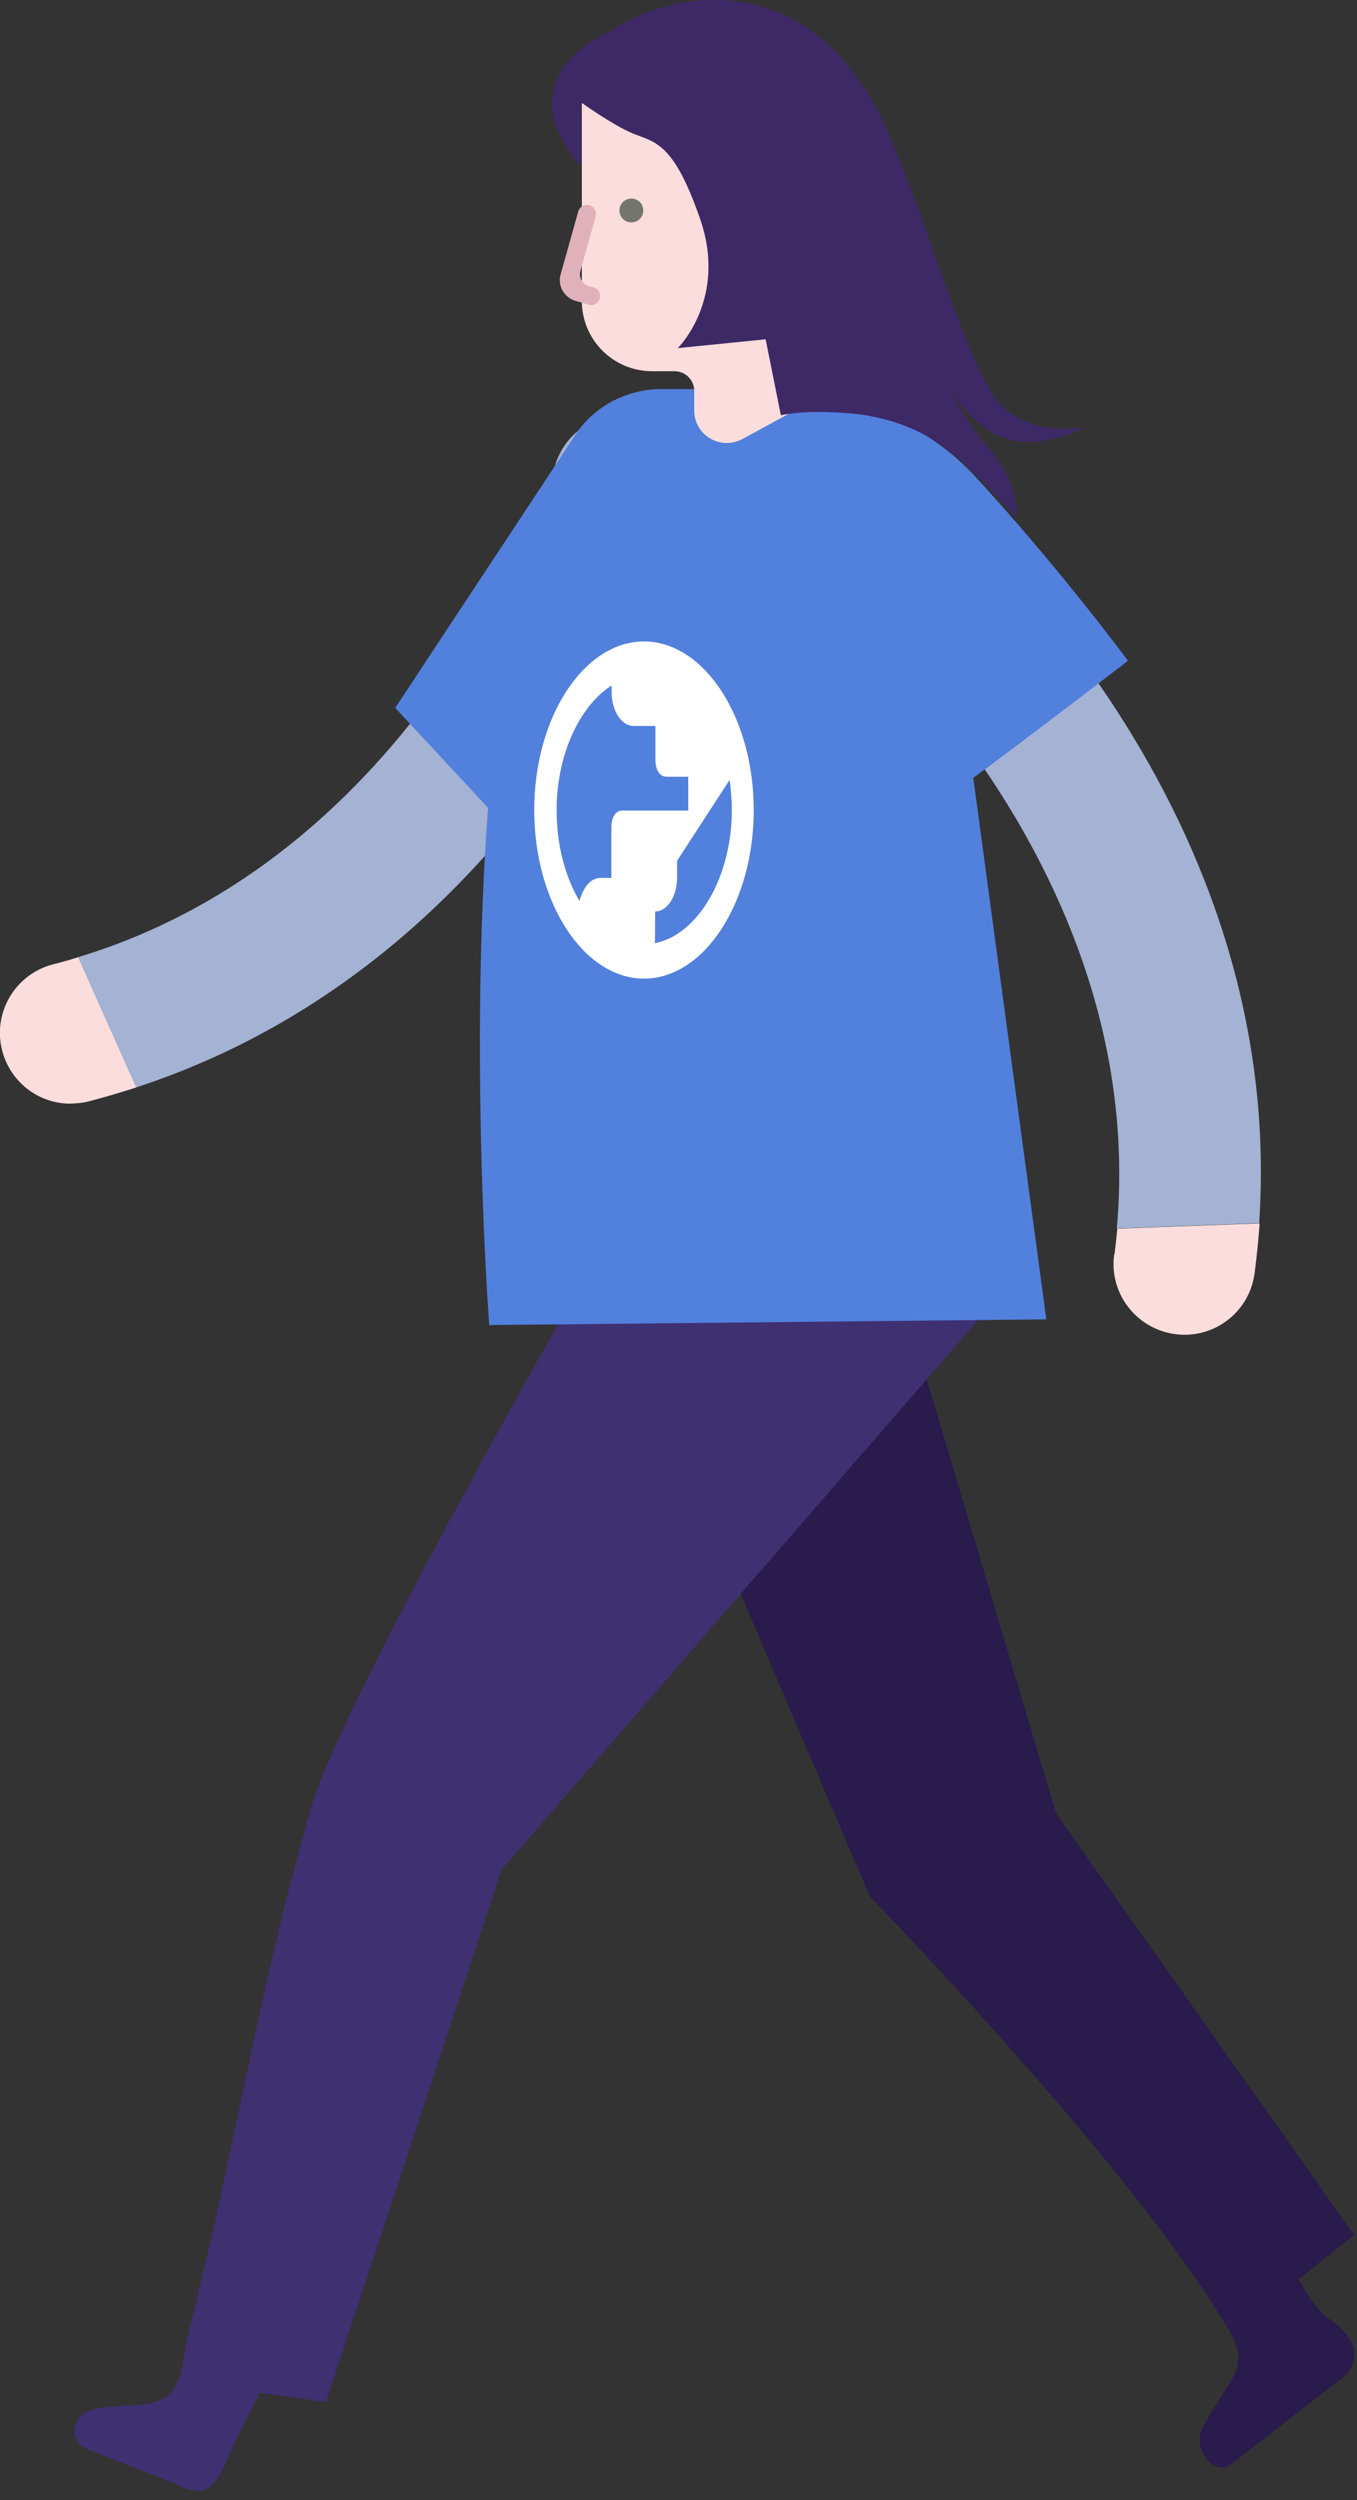 <svg width="57" height="105" viewBox="0 0 57 105" fill="none" xmlns="http://www.w3.org/2000/svg">
<rect x="0" y="0" width="57" height="105" fill="#333333" stroke="none"/>
<g clip-path="url(#clip0_134_1699)">
<path d="M25.8 54.51L37.77 54.05L44.36 76.16L56.88 93.86L54.55 95.72C54.83 96.22 55.32 97.04 55.79 97.36C56.48 97.82 57.38 98.69 56.57 99.72L51.61 103.57C50.89 103.88 50.12 102.82 50.48 102.02C50.72 101.49 51.54 100.31 51.81 99.81C52.36 98.76 51.7 97.97 50.98 96.83C46.65 90.04 36.54 79.65 36.54 79.65L25.8 54.51Z" fill="#291B4C"/>
<path d="M24.92 52.97L42.53 53.77L21.07 78.52L13.69 100.88L10.91 100.49L10.01 102.26C9.08 104.25 8.96 105.1 7.42 104.33L3.59 102.83C2.89 102.48 3 101.47 3.82 101.22C4.36 101.06 5.19 101.03 5.75 101C7.83 100.9 7.55 99.45 7.88 98.13C9.88 90.25 10.78 83.92 13.05 75.97C14.34 71.41 24.94 52.98 24.94 52.98L24.92 52.97Z" fill="#3F3072"/>
<path d="M2.23 40.5C0.64 40.91 -0.32 42.53 0.09 44.12C0.43 45.43 1.58 46.31 2.86 46.35C3.14 46.35 3.42 46.33 3.71 46.26C4.4 46.08 5.07 45.88 5.73 45.67L3.29 40.2C2.94 40.31 2.59 40.41 2.23 40.5Z" fill="#FADDDC"/>
<path d="M27.06 17.55C25.49 17.06 23.83 17.93 23.33 19.5C23.28 19.67 18.05 35.73 3.28 40.2L5.72 45.67C22.99 40.02 28.76 22.06 29 21.27C29.49 19.7 28.61 18.04 27.05 17.55H27.06Z" fill="#A4B2D3"/>
<path d="M24.1 18.37L16.6 29.73L23.45 37.1L26.76 24.87L24.1 18.37Z" fill="#5280DD"/>
<path d="M20.56 55.65L43.95 55.41L40.77 31.84C40.77 27.68 35.67 16.34 32.14 16.34H27.79C26.29 16.34 24.87 17.1 24.09 18.38C18.42 27.64 20.55 55.66 20.55 55.66L20.56 55.65Z" fill="#5280DD"/>
<path d="M46.8 52.69C46.58 54.32 47.73 55.81 49.36 56.03C50.7 56.21 51.95 55.47 52.47 54.29C52.58 54.04 52.66 53.76 52.7 53.47C52.79 52.76 52.86 52.07 52.91 51.38L46.93 51.6C46.9 51.96 46.86 52.33 46.81 52.69H46.8Z" fill="#FADDDC"/>
<path d="M34.8 21.08C33.76 22.35 33.95 24.22 35.21 25.26C35.34 25.37 48.29 36.22 46.91 51.59L52.89 51.37C54.11 33.25 39.61 21.18 38.97 20.65C37.7 19.61 35.83 19.8 34.79 21.07L34.8 21.08Z" fill="#A4B2D3"/>
<path d="M32.14 16.34C32.14 16.34 37.44 16.19 40.97 20.02C44.5 23.85 47.38 27.75 47.38 27.75C47.38 27.75 39.65 33.71 39.35 33.71C39.05 33.71 28.97 22.89 28.97 22.89C28.97 22.89 29.5 17.37 32.14 16.34Z" fill="#5280DD"/>
<path d="M33.73 4.33H24.44V12.64C24.44 14.27 25.76 15.59 27.39 15.59H28.33C28.79 15.59 29.16 15.96 29.16 16.42V17.24C29.16 18.28 30.27 18.93 31.18 18.44L33.55 17.15L33.74 4.33H33.73Z" fill="#FADDDC"/>
<path d="M24.72 12.79L24.18 12.64C23.7 12.5 23.41 12 23.55 11.52L24.29 8.88C24.35 8.68 24.56 8.56 24.76 8.62C24.96 8.68 25.08 8.89 25.02 9.09L24.38 11.38C24.3 11.65 24.46 11.94 24.74 12.02L24.93 12.07C25.13 12.13 25.25 12.34 25.19 12.54C25.13 12.74 24.92 12.86 24.72 12.8V12.79Z" fill="#E0B1BB"/>
<path d="M26.02 8.84C26.02 9.12 26.24 9.34 26.52 9.34C26.8 9.34 27.02 9.12 27.02 8.84C27.02 8.56 26.8 8.34 26.52 8.34C26.24 8.34 26.02 8.56 26.02 8.84Z" fill="#757570"/>
<path d="M30.94 10.44C30.94 10.915 31.325 11.3 31.8 11.3C32.275 11.3 32.66 10.915 32.66 10.44V8.57C32.66 8.095 32.275 7.71 31.8 7.71C31.325 7.71 30.94 8.095 30.94 8.57V10.44Z" fill="#FADDDC"/>
<path d="M24.35 37.85C23.75 36.86 23.38 35.51 23.38 34.03C23.38 31.69 24.35 29.64 25.69 28.79V29.07C25.69 29.85 26.11 30.49 26.61 30.49H27.53V31.91C27.53 32.33 27.71 32.62 27.99 32.62H28.91V34.04H26.14C25.86 34.04 25.68 34.32 25.68 34.75V36.87H25.22C24.8 36.87 24.48 37.29 24.34 37.86M27.52 38.28C28.03 38.28 28.44 37.64 28.44 36.86V36.15L30.65 32.75C30.7 33.17 30.74 33.6 30.74 34.02C30.74 36.85 29.31 39.26 27.51 39.61M22.44 34.02C22.44 37.91 24.52 41.1 27.05 41.1C29.58 41.1 31.66 37.91 31.66 34.02C31.66 30.13 29.58 26.94 27.05 26.94C24.52 26.94 22.44 30.13 22.44 34.02Z" fill="white"/>
<path d="M25.59 1.35C28.09 -0.41 34.09 -1.62 37.25 5.45C38.94 9.24 40.2 14.07 41.64 16.47C42.84 18.48 45.6 17.95 45.6 17.95C45.6 17.95 43.02 19.3 41.38 17.97C40.41 17.19 40.12 16.76 39.72 15.97C39.72 15.97 40.27 17.36 41.52 18.81C42.14 19.53 42.6 20.4 42.7 21.35C42.71 21.48 42.72 21.61 42.72 21.75C40.46 19.37 39.3 17.9 36.18 17.41C35.19 17.3 33.86 17.22 32.8 17.44L32.16 14.25L28.47 14.62C28.47 14.62 30.57 12.56 29.41 9.2C28.28 5.94 27.51 5.99 26.57 5.6C25.75 5.26 24.42 4.31 24.42 4.31C24.41 4.29 24.41 4.27 24.4 4.25V6.99C24.4 6.99 21.03 3.59 25.57 1.33L25.59 1.35Z" fill="#3E2967"/>
</g>
<defs>
<clipPath id="clip0_134_1699">
<rect width="56.9" height="104.6" fill="white"/>
</clipPath>
</defs>
</svg>
